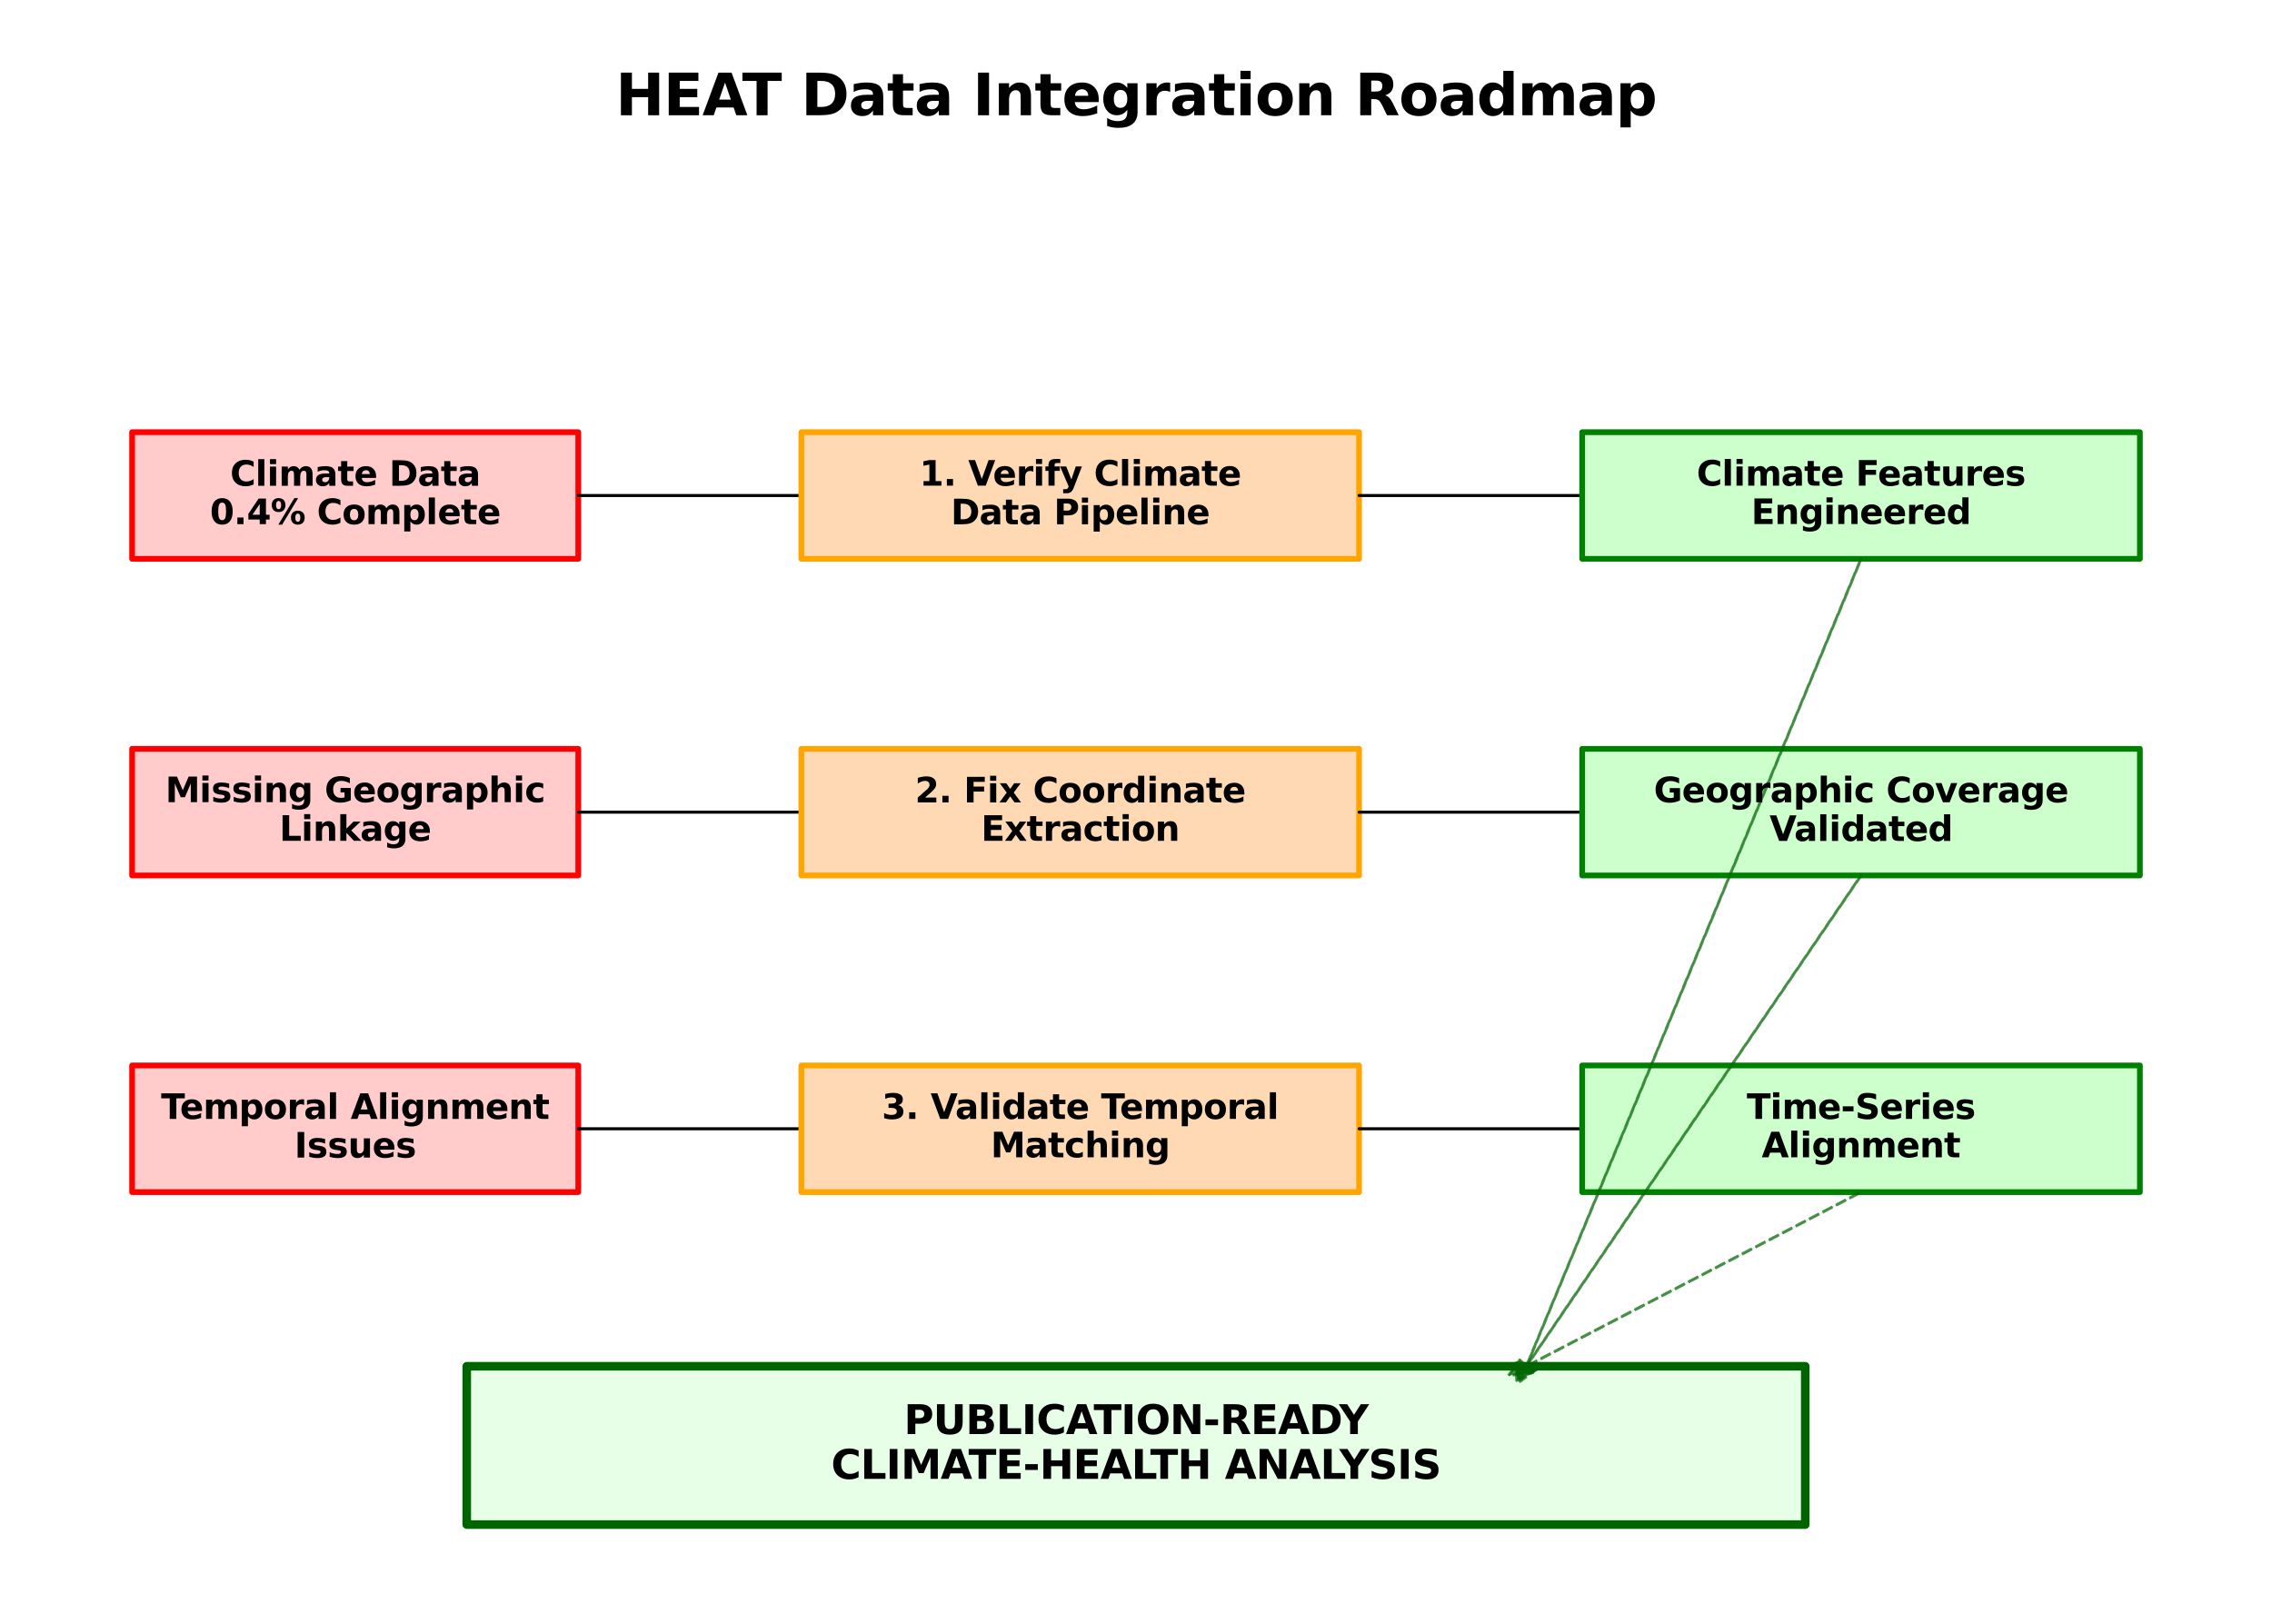 <?xml version="1.0" encoding="utf-8" standalone="no"?>
<!DOCTYPE svg PUBLIC "-//W3C//DTD SVG 1.1//EN"
  "http://www.w3.org/Graphics/SVG/1.1/DTD/svg11.dtd">
<svg xmlns:xlink="http://www.w3.org/1999/xlink" width="795.6pt" height="568.8pt" viewBox="0 0 795.6 568.8" xmlns="http://www.w3.org/2000/svg" version="1.1">
 <defs>
  <style type="text/css">*{stroke-linejoin: round; stroke-linecap: butt}</style>
 </defs>
 <g id="figure_1">
  <g id="patch_1">
   <path d="M 0 568.8 
L 795.6 568.8 
L 795.6 0 
L 0 0 
z
" style="fill: #ffffff"/>
  </g>
  <g id="axes_1">
   <g id="patch_2">
    <path d="M 46.26 195.696 
L 202.5 195.696 
L 202.5 151.344 
L 46.26 151.344 
z
" clip-path="url(#p8dc8a8e70c)" style="fill: #ffcccb; stroke: #ff0000; stroke-width: 2; stroke-linejoin: miter"/>
   </g>
   <g id="patch_3">
    <path d="M 288.432 173.52 
L 280.62 176.292 
L 280.62 173.548 
L 202.5 173.548 
L 202.5 173.492 
L 280.62 173.492 
L 280.62 170.748 
z
" clip-path="url(#p8dc8a8e70c)" style="stroke: #000000; stroke-linejoin: miter"/>
   </g>
   <g id="patch_4">
    <path d="M 280.62 195.696 
L 475.92 195.696 
L 475.92 151.344 
L 280.62 151.344 
z
" clip-path="url(#p8dc8a8e70c)" style="fill: #ffd9b3; stroke: #ffa500; stroke-width: 2; stroke-linejoin: miter"/>
   </g>
   <g id="patch_5">
    <path d="M 561.852 173.52 
L 554.04 176.292 
L 554.04 173.548 
L 475.92 173.548 
L 475.92 173.492 
L 554.04 173.492 
L 554.04 170.748 
z
" clip-path="url(#p8dc8a8e70c)" style="stroke: #000000; stroke-linejoin: miter"/>
   </g>
   <g id="patch_6">
    <path d="M 554.04 195.696 
L 749.34 195.696 
L 749.34 151.344 
L 554.04 151.344 
z
" clip-path="url(#p8dc8a8e70c)" style="fill: #ccffcc; stroke: #008000; stroke-width: 2; stroke-linejoin: miter"/>
   </g>
   <g id="patch_7">
    <path d="M 46.26 306.576 
L 202.5 306.576 
L 202.5 262.224 
L 46.26 262.224 
z
" clip-path="url(#p8dc8a8e70c)" style="fill: #ffcccb; stroke: #ff0000; stroke-width: 2; stroke-linejoin: miter"/>
   </g>
   <g id="patch_8">
    <path d="M 288.432 284.4 
L 280.62 287.172 
L 280.62 284.428 
L 202.5 284.428 
L 202.5 284.372 
L 280.62 284.372 
L 280.62 281.628 
z
" clip-path="url(#p8dc8a8e70c)" style="stroke: #000000; stroke-linejoin: miter"/>
   </g>
   <g id="patch_9">
    <path d="M 280.62 306.576 
L 475.92 306.576 
L 475.92 262.224 
L 280.62 262.224 
z
" clip-path="url(#p8dc8a8e70c)" style="fill: #ffd9b3; stroke: #ffa500; stroke-width: 2; stroke-linejoin: miter"/>
   </g>
   <g id="patch_10">
    <path d="M 561.852 284.4 
L 554.04 287.172 
L 554.04 284.428 
L 475.92 284.428 
L 475.92 284.372 
L 554.04 284.372 
L 554.04 281.628 
z
" clip-path="url(#p8dc8a8e70c)" style="stroke: #000000; stroke-linejoin: miter"/>
   </g>
   <g id="patch_11">
    <path d="M 554.04 306.576 
L 749.34 306.576 
L 749.34 262.224 
L 554.04 262.224 
z
" clip-path="url(#p8dc8a8e70c)" style="fill: #ccffcc; stroke: #008000; stroke-width: 2; stroke-linejoin: miter"/>
   </g>
   <g id="patch_12">
    <path d="M 46.26 417.456 
L 202.5 417.456 
L 202.5 373.104 
L 46.26 373.104 
z
" clip-path="url(#p8dc8a8e70c)" style="fill: #ffcccb; stroke: #ff0000; stroke-width: 2; stroke-linejoin: miter"/>
   </g>
   <g id="patch_13">
    <path d="M 288.432 395.28 
L 280.62 398.052 
L 280.62 395.308 
L 202.5 395.308 
L 202.5 395.252 
L 280.62 395.252 
L 280.62 392.508 
z
" clip-path="url(#p8dc8a8e70c)" style="stroke: #000000; stroke-linejoin: miter"/>
   </g>
   <g id="patch_14">
    <path d="M 280.62 417.456 
L 475.92 417.456 
L 475.92 373.104 
L 280.62 373.104 
z
" clip-path="url(#p8dc8a8e70c)" style="fill: #ffd9b3; stroke: #ffa500; stroke-width: 2; stroke-linejoin: miter"/>
   </g>
   <g id="patch_15">
    <path d="M 561.852 395.28 
L 554.04 398.052 
L 554.04 395.308 
L 475.92 395.308 
L 475.92 395.252 
L 554.04 395.252 
L 554.04 392.508 
z
" clip-path="url(#p8dc8a8e70c)" style="stroke: #000000; stroke-linejoin: miter"/>
   </g>
   <g id="patch_16">
    <path d="M 554.04 417.456 
L 749.34 417.456 
L 749.34 373.104 
L 554.04 373.104 
z
" clip-path="url(#p8dc8a8e70c)" style="fill: #ccffcc; stroke: #008000; stroke-width: 2; stroke-linejoin: miter"/>
   </g>
   <g id="patch_17">
    <path d="M 163.44 533.88 
L 632.16 533.88 
L 632.16 478.44 
L 163.44 478.44 
z
" clip-path="url(#p8dc8a8e70c)" style="fill: #e6ffe6; stroke: #006400; stroke-width: 3; stroke-linejoin: miter"/>
   </g>
   <g id="patch_18">
    <path d="M 532.306 483.759 
L 530.763 477.658 
L 534.473 478.432 
L 651.653 195.688 
L 651.727 195.704 
L 534.547 478.448 
L 538.257 479.222 
z
" clip-path="url(#p8dc8a8e70c)" style="fill: #006400; opacity: 0.7; stroke-dasharray: 3.7,1.6; stroke-dashoffset: 0; stroke: #006400; stroke-linejoin: miter"/>
   </g>
   <g id="patch_19">
    <path d="M 531.107 483.43 
L 530.994 477.233 
L 534.475 478.428 
L 651.655 306.564 
L 651.725 306.588 
L 534.545 478.452 
L 538.026 479.647 
z
" clip-path="url(#p8dc8a8e70c)" style="fill: #006400; opacity: 0.7; stroke-dasharray: 3.7,1.6; stroke-dashoffset: 0; stroke: #006400; stroke-linejoin: miter"/>
   </g>
   <g id="patch_20">
    <path d="M 528.21 481.719 
L 532.2 476.205 
L 534.487 478.418 
L 651.667 417.434 
L 651.713 417.478 
L 534.533 478.462 
L 536.82 480.675 
z
" clip-path="url(#p8dc8a8e70c)" style="fill: #006400; opacity: 0.7; stroke-dasharray: 3.7,1.6; stroke-dashoffset: 0; stroke: #006400; stroke-linejoin: miter"/>
   </g>
   <g id="text_1">
    <!-- HEAT Data Integration Roadmap -->
    <g transform="translate(215.553 40.361) scale(0.2 -0.2)">
     <defs>
      <path id="DejaVuSans-Bold-48" d="M 588 4666 
L 1791 4666 
L 1791 2888 
L 3566 2888 
L 3566 4666 
L 4769 4666 
L 4769 0 
L 3566 0 
L 3566 1978 
L 1791 1978 
L 1791 0 
L 588 0 
L 588 4666 
z
" transform="scale(0.016)"/>
      <path id="DejaVuSans-Bold-45" d="M 588 4666 
L 3834 4666 
L 3834 3756 
L 1791 3756 
L 1791 2888 
L 3713 2888 
L 3713 1978 
L 1791 1978 
L 1791 909 
L 3903 909 
L 3903 0 
L 588 0 
L 588 4666 
z
" transform="scale(0.016)"/>
      <path id="DejaVuSans-Bold-41" d="M 3419 850 
L 1538 850 
L 1241 0 
L 31 0 
L 1759 4666 
L 3194 4666 
L 4922 0 
L 3713 0 
L 3419 850 
z
M 1838 1716 
L 3116 1716 
L 2478 3572 
L 1838 1716 
z
" transform="scale(0.016)"/>
      <path id="DejaVuSans-Bold-54" d="M 31 4666 
L 4331 4666 
L 4331 3756 
L 2784 3756 
L 2784 0 
L 1581 0 
L 1581 3756 
L 31 3756 
L 31 4666 
z
" transform="scale(0.016)"/>
      <path id="DejaVuSans-Bold-20" transform="scale(0.016)"/>
      <path id="DejaVuSans-Bold-44" d="M 1791 3756 
L 1791 909 
L 2222 909 
Q 2959 909 3348 1275 
Q 3738 1641 3738 2338 
Q 3738 3031 3350 3393 
Q 2963 3756 2222 3756 
L 1791 3756 
z
M 588 4666 
L 1856 4666 
Q 2919 4666 3439 4514 
Q 3959 4363 4331 4000 
Q 4659 3684 4818 3271 
Q 4978 2859 4978 2338 
Q 4978 1809 4818 1395 
Q 4659 981 4331 666 
Q 3956 303 3431 151 
Q 2906 0 1856 0 
L 588 0 
L 588 4666 
z
" transform="scale(0.016)"/>
      <path id="DejaVuSans-Bold-61" d="M 2106 1575 
Q 1756 1575 1579 1456 
Q 1403 1338 1403 1106 
Q 1403 894 1545 773 
Q 1688 653 1941 653 
Q 2256 653 2472 879 
Q 2688 1106 2688 1447 
L 2688 1575 
L 2106 1575 
z
M 3816 1997 
L 3816 0 
L 2688 0 
L 2688 519 
Q 2463 200 2181 54 
Q 1900 -91 1497 -91 
Q 953 -91 614 226 
Q 275 544 275 1050 
Q 275 1666 698 1953 
Q 1122 2241 2028 2241 
L 2688 2241 
L 2688 2328 
Q 2688 2594 2478 2717 
Q 2269 2841 1825 2841 
Q 1466 2841 1156 2769 
Q 847 2697 581 2553 
L 581 3406 
Q 941 3494 1303 3539 
Q 1666 3584 2028 3584 
Q 2975 3584 3395 3211 
Q 3816 2838 3816 1997 
z
" transform="scale(0.016)"/>
      <path id="DejaVuSans-Bold-74" d="M 1759 4494 
L 1759 3500 
L 2913 3500 
L 2913 2700 
L 1759 2700 
L 1759 1216 
Q 1759 972 1856 886 
Q 1953 800 2241 800 
L 2816 800 
L 2816 0 
L 1856 0 
Q 1194 0 917 276 
Q 641 553 641 1216 
L 641 2700 
L 84 2700 
L 84 3500 
L 641 3500 
L 641 4494 
L 1759 4494 
z
" transform="scale(0.016)"/>
      <path id="DejaVuSans-Bold-49" d="M 588 4666 
L 1791 4666 
L 1791 0 
L 588 0 
L 588 4666 
z
" transform="scale(0.016)"/>
      <path id="DejaVuSans-Bold-6e" d="M 4056 2131 
L 4056 0 
L 2931 0 
L 2931 347 
L 2931 1631 
Q 2931 2084 2911 2256 
Q 2891 2428 2841 2509 
Q 2775 2619 2662 2680 
Q 2550 2741 2406 2741 
Q 2056 2741 1856 2470 
Q 1656 2200 1656 1722 
L 1656 0 
L 538 0 
L 538 3500 
L 1656 3500 
L 1656 2988 
Q 1909 3294 2193 3439 
Q 2478 3584 2822 3584 
Q 3428 3584 3742 3212 
Q 4056 2841 4056 2131 
z
" transform="scale(0.016)"/>
      <path id="DejaVuSans-Bold-65" d="M 4031 1759 
L 4031 1441 
L 1416 1441 
Q 1456 1047 1700 850 
Q 1944 653 2381 653 
Q 2734 653 3104 758 
Q 3475 863 3866 1075 
L 3866 213 
Q 3469 63 3072 -14 
Q 2675 -91 2278 -91 
Q 1328 -91 801 392 
Q 275 875 275 1747 
Q 275 2603 792 3093 
Q 1309 3584 2216 3584 
Q 3041 3584 3536 3087 
Q 4031 2591 4031 1759 
z
M 2881 2131 
Q 2881 2450 2695 2645 
Q 2509 2841 2209 2841 
Q 1884 2841 1681 2658 
Q 1478 2475 1428 2131 
L 2881 2131 
z
" transform="scale(0.016)"/>
      <path id="DejaVuSans-Bold-67" d="M 2919 594 
Q 2688 288 2409 144 
Q 2131 0 1766 0 
Q 1125 0 706 504 
Q 288 1009 288 1791 
Q 288 2575 706 3076 
Q 1125 3578 1766 3578 
Q 2131 3578 2409 3434 
Q 2688 3291 2919 2981 
L 2919 3500 
L 4044 3500 
L 4044 353 
Q 4044 -491 3511 -936 
Q 2978 -1381 1966 -1381 
Q 1638 -1381 1331 -1331 
Q 1025 -1281 716 -1178 
L 716 -306 
Q 1009 -475 1290 -558 
Q 1572 -641 1856 -641 
Q 2406 -641 2662 -400 
Q 2919 -159 2919 353 
L 2919 594 
z
M 2181 2772 
Q 1834 2772 1640 2515 
Q 1447 2259 1447 1791 
Q 1447 1309 1634 1061 
Q 1822 813 2181 813 
Q 2531 813 2725 1069 
Q 2919 1325 2919 1791 
Q 2919 2259 2725 2515 
Q 2531 2772 2181 2772 
z
" transform="scale(0.016)"/>
      <path id="DejaVuSans-Bold-72" d="M 3138 2547 
Q 2991 2616 2845 2648 
Q 2700 2681 2553 2681 
Q 2122 2681 1889 2404 
Q 1656 2128 1656 1613 
L 1656 0 
L 538 0 
L 538 3500 
L 1656 3500 
L 1656 2925 
Q 1872 3269 2151 3426 
Q 2431 3584 2822 3584 
Q 2878 3584 2943 3579 
Q 3009 3575 3134 3559 
L 3138 2547 
z
" transform="scale(0.016)"/>
      <path id="DejaVuSans-Bold-69" d="M 538 3500 
L 1656 3500 
L 1656 0 
L 538 0 
L 538 3500 
z
M 538 4863 
L 1656 4863 
L 1656 3950 
L 538 3950 
L 538 4863 
z
" transform="scale(0.016)"/>
      <path id="DejaVuSans-Bold-6f" d="M 2203 2784 
Q 1831 2784 1636 2517 
Q 1441 2250 1441 1747 
Q 1441 1244 1636 976 
Q 1831 709 2203 709 
Q 2569 709 2762 976 
Q 2956 1244 2956 1747 
Q 2956 2250 2762 2517 
Q 2569 2784 2203 2784 
z
M 2203 3584 
Q 3106 3584 3614 3096 
Q 4122 2609 4122 1747 
Q 4122 884 3614 396 
Q 3106 -91 2203 -91 
Q 1297 -91 786 396 
Q 275 884 275 1747 
Q 275 2609 786 3096 
Q 1297 3584 2203 3584 
z
" transform="scale(0.016)"/>
      <path id="DejaVuSans-Bold-52" d="M 2297 2597 
Q 2675 2597 2839 2737 
Q 3003 2878 3003 3200 
Q 3003 3519 2839 3656 
Q 2675 3794 2297 3794 
L 1791 3794 
L 1791 2597 
L 2297 2597 
z
M 1791 1766 
L 1791 0 
L 588 0 
L 588 4666 
L 2425 4666 
Q 3347 4666 3776 4356 
Q 4206 4047 4206 3378 
Q 4206 2916 3982 2619 
Q 3759 2322 3309 2181 
Q 3556 2125 3751 1926 
Q 3947 1728 4147 1325 
L 4800 0 
L 3519 0 
L 2950 1159 
Q 2778 1509 2601 1637 
Q 2425 1766 2131 1766 
L 1791 1766 
z
" transform="scale(0.016)"/>
      <path id="DejaVuSans-Bold-64" d="M 2919 2988 
L 2919 4863 
L 4044 4863 
L 4044 0 
L 2919 0 
L 2919 506 
Q 2688 197 2409 53 
Q 2131 -91 1766 -91 
Q 1119 -91 703 423 
Q 288 938 288 1747 
Q 288 2556 703 3070 
Q 1119 3584 1766 3584 
Q 2128 3584 2408 3439 
Q 2688 3294 2919 2988 
z
M 2181 722 
Q 2541 722 2730 984 
Q 2919 1247 2919 1747 
Q 2919 2247 2730 2509 
Q 2541 2772 2181 2772 
Q 1825 2772 1636 2509 
Q 1447 2247 1447 1747 
Q 1447 1247 1636 984 
Q 1825 722 2181 722 
z
" transform="scale(0.016)"/>
      <path id="DejaVuSans-Bold-6d" d="M 3781 2919 
Q 3994 3244 4286 3414 
Q 4578 3584 4928 3584 
Q 5531 3584 5847 3212 
Q 6163 2841 6163 2131 
L 6163 0 
L 5038 0 
L 5038 1825 
Q 5041 1866 5042 1909 
Q 5044 1953 5044 2034 
Q 5044 2406 4934 2573 
Q 4825 2741 4581 2741 
Q 4263 2741 4089 2478 
Q 3916 2216 3909 1719 
L 3909 0 
L 2784 0 
L 2784 1825 
Q 2784 2406 2684 2573 
Q 2584 2741 2328 2741 
Q 2006 2741 1831 2477 
Q 1656 2213 1656 1722 
L 1656 0 
L 531 0 
L 531 3500 
L 1656 3500 
L 1656 2988 
Q 1863 3284 2130 3434 
Q 2397 3584 2719 3584 
Q 3081 3584 3359 3409 
Q 3638 3234 3781 2919 
z
" transform="scale(0.016)"/>
      <path id="DejaVuSans-Bold-70" d="M 1656 506 
L 1656 -1331 
L 538 -1331 
L 538 3500 
L 1656 3500 
L 1656 2988 
Q 1888 3294 2169 3439 
Q 2450 3584 2816 3584 
Q 3463 3584 3878 3070 
Q 4294 2556 4294 1747 
Q 4294 938 3878 423 
Q 3463 -91 2816 -91 
Q 2450 -91 2169 54 
Q 1888 200 1656 506 
z
M 2400 2772 
Q 2041 2772 1848 2508 
Q 1656 2244 1656 1747 
Q 1656 1250 1848 986 
Q 2041 722 2400 722 
Q 2759 722 2948 984 
Q 3138 1247 3138 1747 
Q 3138 2247 2948 2509 
Q 2759 2772 2400 2772 
z
" transform="scale(0.016)"/>
     </defs>
     <use xlink:href="#DejaVuSans-Bold-48"/>
     <use xlink:href="#DejaVuSans-Bold-45" transform="translate(83.691 0)"/>
     <use xlink:href="#DejaVuSans-Bold-41" transform="translate(152.002 0)"/>
     <use xlink:href="#DejaVuSans-Bold-54" transform="translate(221.645 0)"/>
     <use xlink:href="#DejaVuSans-Bold-20" transform="translate(289.857 0)"/>
     <use xlink:href="#DejaVuSans-Bold-44" transform="translate(324.672 0)"/>
     <use xlink:href="#DejaVuSans-Bold-61" transform="translate(407.68 0)"/>
     <use xlink:href="#DejaVuSans-Bold-74" transform="translate(475.16 0)"/>
     <use xlink:href="#DejaVuSans-Bold-61" transform="translate(522.963 0)"/>
     <use xlink:href="#DejaVuSans-Bold-20" transform="translate(590.443 0)"/>
     <use xlink:href="#DejaVuSans-Bold-49" transform="translate(625.258 0)"/>
     <use xlink:href="#DejaVuSans-Bold-6e" transform="translate(662.465 0)"/>
     <use xlink:href="#DejaVuSans-Bold-74" transform="translate(733.656 0)"/>
     <use xlink:href="#DejaVuSans-Bold-65" transform="translate(781.459 0)"/>
     <use xlink:href="#DejaVuSans-Bold-67" transform="translate(849.281 0)"/>
     <use xlink:href="#DejaVuSans-Bold-72" transform="translate(920.863 0)"/>
     <use xlink:href="#DejaVuSans-Bold-61" transform="translate(970.18 0)"/>
     <use xlink:href="#DejaVuSans-Bold-74" transform="translate(1037.66 0)"/>
     <use xlink:href="#DejaVuSans-Bold-69" transform="translate(1085.463 0)"/>
     <use xlink:href="#DejaVuSans-Bold-6f" transform="translate(1119.74 0)"/>
     <use xlink:href="#DejaVuSans-Bold-6e" transform="translate(1188.441 0)"/>
     <use xlink:href="#DejaVuSans-Bold-20" transform="translate(1259.633 0)"/>
     <use xlink:href="#DejaVuSans-Bold-52" transform="translate(1294.447 0)"/>
     <use xlink:href="#DejaVuSans-Bold-6f" transform="translate(1371.449 0)"/>
     <use xlink:href="#DejaVuSans-Bold-61" transform="translate(1440.15 0)"/>
     <use xlink:href="#DejaVuSans-Bold-64" transform="translate(1507.631 0)"/>
     <use xlink:href="#DejaVuSans-Bold-6d" transform="translate(1579.213 0)"/>
     <use xlink:href="#DejaVuSans-Bold-61" transform="translate(1683.412 0)"/>
     <use xlink:href="#DejaVuSans-Bold-70" transform="translate(1750.893 0)"/>
    </g>
   </g>
   <g id="text_2">
    <!-- Climate Data -->
    <g transform="translate(80.588 170.113) scale(0.12 -0.12)">
     <defs>
      <path id="DejaVuSans-Bold-43" d="M 4288 256 
Q 3956 84 3597 -3 
Q 3238 -91 2847 -91 
Q 1681 -91 1000 561 
Q 319 1213 319 2328 
Q 319 3447 1000 4098 
Q 1681 4750 2847 4750 
Q 3238 4750 3597 4662 
Q 3956 4575 4288 4403 
L 4288 3438 
Q 3953 3666 3628 3772 
Q 3303 3878 2944 3878 
Q 2300 3878 1931 3465 
Q 1563 3053 1563 2328 
Q 1563 1606 1931 1193 
Q 2300 781 2944 781 
Q 3303 781 3628 887 
Q 3953 994 4288 1222 
L 4288 256 
z
" transform="scale(0.016)"/>
      <path id="DejaVuSans-Bold-6c" d="M 538 4863 
L 1656 4863 
L 1656 0 
L 538 0 
L 538 4863 
z
" transform="scale(0.016)"/>
     </defs>
     <use xlink:href="#DejaVuSans-Bold-43"/>
     <use xlink:href="#DejaVuSans-Bold-6c" transform="translate(73.389 0)"/>
     <use xlink:href="#DejaVuSans-Bold-69" transform="translate(107.666 0)"/>
     <use xlink:href="#DejaVuSans-Bold-6d" transform="translate(141.943 0)"/>
     <use xlink:href="#DejaVuSans-Bold-61" transform="translate(246.143 0)"/>
     <use xlink:href="#DejaVuSans-Bold-74" transform="translate(313.623 0)"/>
     <use xlink:href="#DejaVuSans-Bold-65" transform="translate(361.426 0)"/>
     <use xlink:href="#DejaVuSans-Bold-20" transform="translate(429.248 0)"/>
     <use xlink:href="#DejaVuSans-Bold-44" transform="translate(464.062 0)"/>
     <use xlink:href="#DejaVuSans-Bold-61" transform="translate(547.07 0)"/>
     <use xlink:href="#DejaVuSans-Bold-74" transform="translate(614.551 0)"/>
     <use xlink:href="#DejaVuSans-Bold-61" transform="translate(662.354 0)"/>
    </g>
    <!-- 0.4% Complete -->
    <g transform="translate(73.514 183.55) scale(0.12 -0.12)">
     <defs>
      <path id="DejaVuSans-Bold-30" d="M 2944 2338 
Q 2944 3213 2780 3570 
Q 2616 3928 2228 3928 
Q 1841 3928 1675 3570 
Q 1509 3213 1509 2338 
Q 1509 1453 1675 1090 
Q 1841 728 2228 728 
Q 2613 728 2778 1090 
Q 2944 1453 2944 2338 
z
M 4147 2328 
Q 4147 1169 3647 539 
Q 3147 -91 2228 -91 
Q 1306 -91 806 539 
Q 306 1169 306 2328 
Q 306 3491 806 4120 
Q 1306 4750 2228 4750 
Q 3147 4750 3647 4120 
Q 4147 3491 4147 2328 
z
" transform="scale(0.016)"/>
      <path id="DejaVuSans-Bold-2e" d="M 653 1209 
L 1778 1209 
L 1778 0 
L 653 0 
L 653 1209 
z
" transform="scale(0.016)"/>
      <path id="DejaVuSans-Bold-34" d="M 2356 3675 
L 1038 1722 
L 2356 1722 
L 2356 3675 
z
M 2156 4666 
L 3494 4666 
L 3494 1722 
L 4159 1722 
L 4159 850 
L 3494 850 
L 3494 0 
L 2356 0 
L 2356 850 
L 288 850 
L 288 1881 
L 2156 4666 
z
" transform="scale(0.016)"/>
      <path id="DejaVuSans-Bold-25" d="M 4959 1925 
Q 4738 1925 4616 1733 
Q 4494 1541 4494 1184 
Q 4494 825 4614 633 
Q 4734 441 4959 441 
Q 5184 441 5303 633 
Q 5422 825 5422 1184 
Q 5422 1541 5301 1733 
Q 5181 1925 4959 1925 
z
M 4959 2450 
Q 5541 2450 5875 2112 
Q 6209 1775 6209 1184 
Q 6209 594 5875 251 
Q 5541 -91 4959 -91 
Q 4378 -91 4042 251 
Q 3706 594 3706 1184 
Q 3706 1772 4042 2111 
Q 4378 2450 4959 2450 
z
M 2094 -91 
L 1403 -91 
L 4319 4750 
L 5013 4750 
L 2094 -91 
z
M 1453 4750 
Q 2034 4750 2367 4411 
Q 2700 4072 2700 3481 
Q 2700 2891 2367 2550 
Q 2034 2209 1453 2209 
Q 872 2209 539 2550 
Q 206 2891 206 3481 
Q 206 4072 539 4411 
Q 872 4750 1453 4750 
z
M 1453 4225 
Q 1228 4225 1106 4031 
Q 984 3838 984 3481 
Q 984 3122 1106 2926 
Q 1228 2731 1453 2731 
Q 1678 2731 1798 2926 
Q 1919 3122 1919 3481 
Q 1919 3838 1797 4031 
Q 1675 4225 1453 4225 
z
" transform="scale(0.016)"/>
     </defs>
     <use xlink:href="#DejaVuSans-Bold-30"/>
     <use xlink:href="#DejaVuSans-Bold-2e" transform="translate(69.58 0)"/>
     <use xlink:href="#DejaVuSans-Bold-34" transform="translate(107.568 0)"/>
     <use xlink:href="#DejaVuSans-Bold-25" transform="translate(177.148 0)"/>
     <use xlink:href="#DejaVuSans-Bold-20" transform="translate(277.344 0)"/>
     <use xlink:href="#DejaVuSans-Bold-43" transform="translate(312.158 0)"/>
     <use xlink:href="#DejaVuSans-Bold-6f" transform="translate(385.547 0)"/>
     <use xlink:href="#DejaVuSans-Bold-6d" transform="translate(454.248 0)"/>
     <use xlink:href="#DejaVuSans-Bold-70" transform="translate(558.447 0)"/>
     <use xlink:href="#DejaVuSans-Bold-6c" transform="translate(630.029 0)"/>
     <use xlink:href="#DejaVuSans-Bold-65" transform="translate(664.307 0)"/>
     <use xlink:href="#DejaVuSans-Bold-74" transform="translate(732.129 0)"/>
     <use xlink:href="#DejaVuSans-Bold-65" transform="translate(779.932 0)"/>
    </g>
   </g>
   <g id="text_3">
    <!-- 1. Verify Climate -->
    <g transform="translate(321.963 170.066) scale(0.12 -0.12)">
     <defs>
      <path id="DejaVuSans-Bold-31" d="M 750 831 
L 1813 831 
L 1813 3847 
L 722 3622 
L 722 4441 
L 1806 4666 
L 2950 4666 
L 2950 831 
L 4013 831 
L 4013 0 
L 750 0 
L 750 831 
z
" transform="scale(0.016)"/>
      <path id="DejaVuSans-Bold-56" d="M 31 4666 
L 1241 4666 
L 2478 1222 
L 3713 4666 
L 4922 4666 
L 3194 0 
L 1759 0 
L 31 4666 
z
" transform="scale(0.016)"/>
      <path id="DejaVuSans-Bold-66" d="M 2841 4863 
L 2841 4128 
L 2222 4128 
Q 1984 4128 1890 4042 
Q 1797 3956 1797 3744 
L 1797 3500 
L 2753 3500 
L 2753 2700 
L 1797 2700 
L 1797 0 
L 678 0 
L 678 2700 
L 122 2700 
L 122 3500 
L 678 3500 
L 678 3744 
Q 678 4316 997 4589 
Q 1316 4863 1984 4863 
L 2841 4863 
z
" transform="scale(0.016)"/>
      <path id="DejaVuSans-Bold-79" d="M 78 3500 
L 1197 3500 
L 2138 1125 
L 2938 3500 
L 4056 3500 
L 2584 -331 
Q 2363 -916 2067 -1148 
Q 1772 -1381 1288 -1381 
L 641 -1381 
L 641 -647 
L 991 -647 
Q 1275 -647 1404 -556 
Q 1534 -466 1606 -231 
L 1638 -134 
L 78 3500 
z
" transform="scale(0.016)"/>
     </defs>
     <use xlink:href="#DejaVuSans-Bold-31"/>
     <use xlink:href="#DejaVuSans-Bold-2e" transform="translate(69.58 0)"/>
     <use xlink:href="#DejaVuSans-Bold-20" transform="translate(107.568 0)"/>
     <use xlink:href="#DejaVuSans-Bold-56" transform="translate(142.383 0)"/>
     <use xlink:href="#DejaVuSans-Bold-65" transform="translate(214.275 0)"/>
     <use xlink:href="#DejaVuSans-Bold-72" transform="translate(282.098 0)"/>
     <use xlink:href="#DejaVuSans-Bold-69" transform="translate(331.414 0)"/>
     <use xlink:href="#DejaVuSans-Bold-66" transform="translate(365.691 0)"/>
     <use xlink:href="#DejaVuSans-Bold-79" transform="translate(409.197 0)"/>
     <use xlink:href="#DejaVuSans-Bold-20" transform="translate(474.383 0)"/>
     <use xlink:href="#DejaVuSans-Bold-43" transform="translate(509.197 0)"/>
     <use xlink:href="#DejaVuSans-Bold-6c" transform="translate(582.586 0)"/>
     <use xlink:href="#DejaVuSans-Bold-69" transform="translate(616.863 0)"/>
     <use xlink:href="#DejaVuSans-Bold-6d" transform="translate(651.141 0)"/>
     <use xlink:href="#DejaVuSans-Bold-61" transform="translate(755.34 0)"/>
     <use xlink:href="#DejaVuSans-Bold-74" transform="translate(822.82 0)"/>
     <use xlink:href="#DejaVuSans-Bold-65" transform="translate(870.623 0)"/>
    </g>
    <!-- Data Pipeline -->
    <g transform="translate(332.961 183.597) scale(0.12 -0.12)">
     <defs>
      <path id="DejaVuSans-Bold-50" d="M 588 4666 
L 2584 4666 
Q 3475 4666 3951 4270 
Q 4428 3875 4428 3144 
Q 4428 2409 3951 2014 
Q 3475 1619 2584 1619 
L 1791 1619 
L 1791 0 
L 588 0 
L 588 4666 
z
M 1791 3794 
L 1791 2491 
L 2456 2491 
Q 2806 2491 2997 2661 
Q 3188 2831 3188 3144 
Q 3188 3456 2997 3625 
Q 2806 3794 2456 3794 
L 1791 3794 
z
" transform="scale(0.016)"/>
     </defs>
     <use xlink:href="#DejaVuSans-Bold-44"/>
     <use xlink:href="#DejaVuSans-Bold-61" transform="translate(83.008 0)"/>
     <use xlink:href="#DejaVuSans-Bold-74" transform="translate(150.488 0)"/>
     <use xlink:href="#DejaVuSans-Bold-61" transform="translate(198.291 0)"/>
     <use xlink:href="#DejaVuSans-Bold-20" transform="translate(265.771 0)"/>
     <use xlink:href="#DejaVuSans-Bold-50" transform="translate(300.586 0)"/>
     <use xlink:href="#DejaVuSans-Bold-69" transform="translate(373.877 0)"/>
     <use xlink:href="#DejaVuSans-Bold-70" transform="translate(408.154 0)"/>
     <use xlink:href="#DejaVuSans-Bold-65" transform="translate(479.736 0)"/>
     <use xlink:href="#DejaVuSans-Bold-6c" transform="translate(547.559 0)"/>
     <use xlink:href="#DejaVuSans-Bold-69" transform="translate(581.836 0)"/>
     <use xlink:href="#DejaVuSans-Bold-6e" transform="translate(616.113 0)"/>
     <use xlink:href="#DejaVuSans-Bold-65" transform="translate(687.305 0)"/>
    </g>
   </g>
   <g id="text_4">
    <!-- Climate Features -->
    <g transform="translate(594.129 170.066) scale(0.12 -0.12)">
     <defs>
      <path id="DejaVuSans-Bold-46" d="M 588 4666 
L 3834 4666 
L 3834 3756 
L 1791 3756 
L 1791 2888 
L 3713 2888 
L 3713 1978 
L 1791 1978 
L 1791 0 
L 588 0 
L 588 4666 
z
" transform="scale(0.016)"/>
      <path id="DejaVuSans-Bold-75" d="M 500 1363 
L 500 3500 
L 1625 3500 
L 1625 3150 
Q 1625 2866 1622 2436 
Q 1619 2006 1619 1863 
Q 1619 1441 1641 1255 
Q 1663 1069 1716 984 
Q 1784 875 1895 815 
Q 2006 756 2150 756 
Q 2500 756 2700 1025 
Q 2900 1294 2900 1772 
L 2900 3500 
L 4019 3500 
L 4019 0 
L 2900 0 
L 2900 506 
Q 2647 200 2364 54 
Q 2081 -91 1741 -91 
Q 1134 -91 817 281 
Q 500 653 500 1363 
z
" transform="scale(0.016)"/>
      <path id="DejaVuSans-Bold-73" d="M 3272 3391 
L 3272 2541 
Q 2913 2691 2578 2766 
Q 2244 2841 1947 2841 
Q 1628 2841 1473 2761 
Q 1319 2681 1319 2516 
Q 1319 2381 1436 2309 
Q 1553 2238 1856 2203 
L 2053 2175 
Q 2913 2066 3209 1816 
Q 3506 1566 3506 1031 
Q 3506 472 3093 190 
Q 2681 -91 1863 -91 
Q 1516 -91 1145 -36 
Q 775 19 384 128 
L 384 978 
Q 719 816 1070 734 
Q 1422 653 1784 653 
Q 2113 653 2278 743 
Q 2444 834 2444 1013 
Q 2444 1163 2330 1236 
Q 2216 1309 1875 1350 
L 1678 1375 
Q 931 1469 631 1722 
Q 331 1975 331 2491 
Q 331 3047 712 3315 
Q 1094 3584 1881 3584 
Q 2191 3584 2531 3537 
Q 2872 3491 3272 3391 
z
" transform="scale(0.016)"/>
     </defs>
     <use xlink:href="#DejaVuSans-Bold-43"/>
     <use xlink:href="#DejaVuSans-Bold-6c" transform="translate(73.389 0)"/>
     <use xlink:href="#DejaVuSans-Bold-69" transform="translate(107.666 0)"/>
     <use xlink:href="#DejaVuSans-Bold-6d" transform="translate(141.943 0)"/>
     <use xlink:href="#DejaVuSans-Bold-61" transform="translate(246.143 0)"/>
     <use xlink:href="#DejaVuSans-Bold-74" transform="translate(313.623 0)"/>
     <use xlink:href="#DejaVuSans-Bold-65" transform="translate(361.426 0)"/>
     <use xlink:href="#DejaVuSans-Bold-20" transform="translate(429.248 0)"/>
     <use xlink:href="#DejaVuSans-Bold-46" transform="translate(464.062 0)"/>
     <use xlink:href="#DejaVuSans-Bold-65" transform="translate(528.373 0)"/>
     <use xlink:href="#DejaVuSans-Bold-61" transform="translate(596.195 0)"/>
     <use xlink:href="#DejaVuSans-Bold-74" transform="translate(663.676 0)"/>
     <use xlink:href="#DejaVuSans-Bold-75" transform="translate(711.479 0)"/>
     <use xlink:href="#DejaVuSans-Bold-72" transform="translate(782.67 0)"/>
     <use xlink:href="#DejaVuSans-Bold-65" transform="translate(831.986 0)"/>
     <use xlink:href="#DejaVuSans-Bold-73" transform="translate(899.809 0)"/>
    </g>
    <!-- Engineered -->
    <g transform="translate(613.235 183.503) scale(0.12 -0.12)">
     <use xlink:href="#DejaVuSans-Bold-45"/>
     <use xlink:href="#DejaVuSans-Bold-6e" transform="translate(68.311 0)"/>
     <use xlink:href="#DejaVuSans-Bold-67" transform="translate(139.502 0)"/>
     <use xlink:href="#DejaVuSans-Bold-69" transform="translate(211.084 0)"/>
     <use xlink:href="#DejaVuSans-Bold-6e" transform="translate(245.361 0)"/>
     <use xlink:href="#DejaVuSans-Bold-65" transform="translate(316.553 0)"/>
     <use xlink:href="#DejaVuSans-Bold-65" transform="translate(384.375 0)"/>
     <use xlink:href="#DejaVuSans-Bold-72" transform="translate(452.197 0)"/>
     <use xlink:href="#DejaVuSans-Bold-65" transform="translate(501.514 0)"/>
     <use xlink:href="#DejaVuSans-Bold-64" transform="translate(569.336 0)"/>
    </g>
   </g>
   <g id="text_5">
    <!-- Missing Geographic -->
    <g transform="translate(57.9 280.899) scale(0.12 -0.12)">
     <defs>
      <path id="DejaVuSans-Bold-4d" d="M 588 4666 
L 2119 4666 
L 3181 2169 
L 4250 4666 
L 5778 4666 
L 5778 0 
L 4641 0 
L 4641 3413 
L 3566 897 
L 2803 897 
L 1728 3413 
L 1728 0 
L 588 0 
L 588 4666 
z
" transform="scale(0.016)"/>
      <path id="DejaVuSans-Bold-47" d="M 4781 347 
Q 4331 128 3847 18 
Q 3363 -91 2847 -91 
Q 1681 -91 1000 561 
Q 319 1213 319 2328 
Q 319 3456 1012 4103 
Q 1706 4750 2913 4750 
Q 3378 4750 3804 4662 
Q 4231 4575 4609 4403 
L 4609 3438 
Q 4219 3659 3833 3768 
Q 3447 3878 3059 3878 
Q 2341 3878 1952 3476 
Q 1563 3075 1563 2328 
Q 1563 1588 1938 1184 
Q 2313 781 3003 781 
Q 3191 781 3352 804 
Q 3513 828 3641 878 
L 3641 1784 
L 2906 1784 
L 2906 2591 
L 4781 2591 
L 4781 347 
z
" transform="scale(0.016)"/>
      <path id="DejaVuSans-Bold-68" d="M 4056 2131 
L 4056 0 
L 2931 0 
L 2931 347 
L 2931 1625 
Q 2931 2084 2911 2256 
Q 2891 2428 2841 2509 
Q 2775 2619 2662 2680 
Q 2550 2741 2406 2741 
Q 2056 2741 1856 2470 
Q 1656 2200 1656 1722 
L 1656 0 
L 538 0 
L 538 4863 
L 1656 4863 
L 1656 2988 
Q 1909 3294 2193 3439 
Q 2478 3584 2822 3584 
Q 3428 3584 3742 3212 
Q 4056 2841 4056 2131 
z
" transform="scale(0.016)"/>
      <path id="DejaVuSans-Bold-63" d="M 3366 3391 
L 3366 2478 
Q 3138 2634 2908 2709 
Q 2678 2784 2431 2784 
Q 1963 2784 1702 2511 
Q 1441 2238 1441 1747 
Q 1441 1256 1702 982 
Q 1963 709 2431 709 
Q 2694 709 2930 787 
Q 3166 866 3366 1019 
L 3366 103 
Q 3103 6 2833 -42 
Q 2563 -91 2291 -91 
Q 1344 -91 809 395 
Q 275 881 275 1747 
Q 275 2613 809 3098 
Q 1344 3584 2291 3584 
Q 2566 3584 2833 3536 
Q 3100 3488 3366 3391 
z
" transform="scale(0.016)"/>
     </defs>
     <use xlink:href="#DejaVuSans-Bold-4d"/>
     <use xlink:href="#DejaVuSans-Bold-69" transform="translate(99.512 0)"/>
     <use xlink:href="#DejaVuSans-Bold-73" transform="translate(133.789 0)"/>
     <use xlink:href="#DejaVuSans-Bold-73" transform="translate(193.311 0)"/>
     <use xlink:href="#DejaVuSans-Bold-69" transform="translate(252.832 0)"/>
     <use xlink:href="#DejaVuSans-Bold-6e" transform="translate(287.109 0)"/>
     <use xlink:href="#DejaVuSans-Bold-67" transform="translate(358.301 0)"/>
     <use xlink:href="#DejaVuSans-Bold-20" transform="translate(429.883 0)"/>
     <use xlink:href="#DejaVuSans-Bold-47" transform="translate(464.697 0)"/>
     <use xlink:href="#DejaVuSans-Bold-65" transform="translate(546.777 0)"/>
     <use xlink:href="#DejaVuSans-Bold-6f" transform="translate(614.6 0)"/>
     <use xlink:href="#DejaVuSans-Bold-67" transform="translate(683.301 0)"/>
     <use xlink:href="#DejaVuSans-Bold-72" transform="translate(754.883 0)"/>
     <use xlink:href="#DejaVuSans-Bold-61" transform="translate(804.199 0)"/>
     <use xlink:href="#DejaVuSans-Bold-70" transform="translate(871.68 0)"/>
     <use xlink:href="#DejaVuSans-Bold-68" transform="translate(943.262 0)"/>
     <use xlink:href="#DejaVuSans-Bold-69" transform="translate(1014.453 0)"/>
     <use xlink:href="#DejaVuSans-Bold-63" transform="translate(1048.73 0)"/>
    </g>
    <!-- Linkage -->
    <g transform="translate(97.825 294.43) scale(0.12 -0.12)">
     <defs>
      <path id="DejaVuSans-Bold-4c" d="M 588 4666 
L 1791 4666 
L 1791 909 
L 3903 909 
L 3903 0 
L 588 0 
L 588 4666 
z
" transform="scale(0.016)"/>
      <path id="DejaVuSans-Bold-6b" d="M 538 4863 
L 1656 4863 
L 1656 2216 
L 2944 3500 
L 4244 3500 
L 2534 1894 
L 4378 0 
L 3022 0 
L 1656 1459 
L 1656 0 
L 538 0 
L 538 4863 
z
" transform="scale(0.016)"/>
     </defs>
     <use xlink:href="#DejaVuSans-Bold-4c"/>
     <use xlink:href="#DejaVuSans-Bold-69" transform="translate(63.721 0)"/>
     <use xlink:href="#DejaVuSans-Bold-6e" transform="translate(97.998 0)"/>
     <use xlink:href="#DejaVuSans-Bold-6b" transform="translate(169.189 0)"/>
     <use xlink:href="#DejaVuSans-Bold-61" transform="translate(235.693 0)"/>
     <use xlink:href="#DejaVuSans-Bold-67" transform="translate(303.174 0)"/>
     <use xlink:href="#DejaVuSans-Bold-65" transform="translate(374.756 0)"/>
    </g>
   </g>
   <g id="text_6">
    <!-- 2. Fix Coordinate -->
    <g transform="translate(320.397 280.993) scale(0.12 -0.12)">
     <defs>
      <path id="DejaVuSans-Bold-32" d="M 1844 884 
L 3897 884 
L 3897 0 
L 506 0 
L 506 884 
L 2209 2388 
Q 2438 2594 2547 2791 
Q 2656 2988 2656 3200 
Q 2656 3528 2436 3728 
Q 2216 3928 1850 3928 
Q 1569 3928 1234 3808 
Q 900 3688 519 3450 
L 519 4475 
Q 925 4609 1322 4679 
Q 1719 4750 2100 4750 
Q 2938 4750 3402 4381 
Q 3866 4013 3866 3353 
Q 3866 2972 3669 2642 
Q 3472 2313 2841 1759 
L 1844 884 
z
" transform="scale(0.016)"/>
      <path id="DejaVuSans-Bold-78" d="M 1422 1791 
L 159 3500 
L 1344 3500 
L 2059 2463 
L 2784 3500 
L 3969 3500 
L 2706 1797 
L 4031 0 
L 2847 0 
L 2059 1106 
L 1281 0 
L 97 0 
L 1422 1791 
z
" transform="scale(0.016)"/>
     </defs>
     <use xlink:href="#DejaVuSans-Bold-32"/>
     <use xlink:href="#DejaVuSans-Bold-2e" transform="translate(69.58 0)"/>
     <use xlink:href="#DejaVuSans-Bold-20" transform="translate(107.568 0)"/>
     <use xlink:href="#DejaVuSans-Bold-46" transform="translate(142.383 0)"/>
     <use xlink:href="#DejaVuSans-Bold-69" transform="translate(210.693 0)"/>
     <use xlink:href="#DejaVuSans-Bold-78" transform="translate(244.971 0)"/>
     <use xlink:href="#DejaVuSans-Bold-20" transform="translate(309.473 0)"/>
     <use xlink:href="#DejaVuSans-Bold-43" transform="translate(344.287 0)"/>
     <use xlink:href="#DejaVuSans-Bold-6f" transform="translate(417.676 0)"/>
     <use xlink:href="#DejaVuSans-Bold-6f" transform="translate(486.377 0)"/>
     <use xlink:href="#DejaVuSans-Bold-72" transform="translate(555.078 0)"/>
     <use xlink:href="#DejaVuSans-Bold-64" transform="translate(604.395 0)"/>
     <use xlink:href="#DejaVuSans-Bold-69" transform="translate(675.977 0)"/>
     <use xlink:href="#DejaVuSans-Bold-6e" transform="translate(710.254 0)"/>
     <use xlink:href="#DejaVuSans-Bold-61" transform="translate(781.445 0)"/>
     <use xlink:href="#DejaVuSans-Bold-74" transform="translate(848.926 0)"/>
     <use xlink:href="#DejaVuSans-Bold-65" transform="translate(896.729 0)"/>
    </g>
    <!-- Extraction -->
    <g transform="translate(343.551 294.43) scale(0.12 -0.12)">
     <use xlink:href="#DejaVuSans-Bold-45"/>
     <use xlink:href="#DejaVuSans-Bold-78" transform="translate(68.311 0)"/>
     <use xlink:href="#DejaVuSans-Bold-74" transform="translate(132.812 0)"/>
     <use xlink:href="#DejaVuSans-Bold-72" transform="translate(180.615 0)"/>
     <use xlink:href="#DejaVuSans-Bold-61" transform="translate(229.932 0)"/>
     <use xlink:href="#DejaVuSans-Bold-63" transform="translate(297.412 0)"/>
     <use xlink:href="#DejaVuSans-Bold-74" transform="translate(356.689 0)"/>
     <use xlink:href="#DejaVuSans-Bold-69" transform="translate(404.492 0)"/>
     <use xlink:href="#DejaVuSans-Bold-6f" transform="translate(438.77 0)"/>
     <use xlink:href="#DejaVuSans-Bold-6e" transform="translate(507.471 0)"/>
    </g>
   </g>
   <g id="text_7">
    <!-- Geographic Coverage -->
    <g transform="translate(579.124 280.946) scale(0.12 -0.12)">
     <defs>
      <path id="DejaVuSans-Bold-76" d="M 97 3500 
L 1216 3500 
L 2088 1081 
L 2956 3500 
L 4078 3500 
L 2700 0 
L 1472 0 
L 97 3500 
z
" transform="scale(0.016)"/>
     </defs>
     <use xlink:href="#DejaVuSans-Bold-47"/>
     <use xlink:href="#DejaVuSans-Bold-65" transform="translate(82.08 0)"/>
     <use xlink:href="#DejaVuSans-Bold-6f" transform="translate(149.902 0)"/>
     <use xlink:href="#DejaVuSans-Bold-67" transform="translate(218.604 0)"/>
     <use xlink:href="#DejaVuSans-Bold-72" transform="translate(290.186 0)"/>
     <use xlink:href="#DejaVuSans-Bold-61" transform="translate(339.502 0)"/>
     <use xlink:href="#DejaVuSans-Bold-70" transform="translate(406.982 0)"/>
     <use xlink:href="#DejaVuSans-Bold-68" transform="translate(478.564 0)"/>
     <use xlink:href="#DejaVuSans-Bold-69" transform="translate(549.756 0)"/>
     <use xlink:href="#DejaVuSans-Bold-63" transform="translate(584.033 0)"/>
     <use xlink:href="#DejaVuSans-Bold-20" transform="translate(643.311 0)"/>
     <use xlink:href="#DejaVuSans-Bold-43" transform="translate(678.125 0)"/>
     <use xlink:href="#DejaVuSans-Bold-6f" transform="translate(751.514 0)"/>
     <use xlink:href="#DejaVuSans-Bold-76" transform="translate(820.215 0)"/>
     <use xlink:href="#DejaVuSans-Bold-65" transform="translate(885.4 0)"/>
     <use xlink:href="#DejaVuSans-Bold-72" transform="translate(953.223 0)"/>
     <use xlink:href="#DejaVuSans-Bold-61" transform="translate(1002.539 0)"/>
     <use xlink:href="#DejaVuSans-Bold-67" transform="translate(1070.02 0)"/>
     <use xlink:href="#DejaVuSans-Bold-65" transform="translate(1141.602 0)"/>
    </g>
    <!-- Validated -->
    <g transform="translate(619.638 294.477) scale(0.12 -0.12)">
     <use xlink:href="#DejaVuSans-Bold-56"/>
     <use xlink:href="#DejaVuSans-Bold-61" transform="translate(71.893 0)"/>
     <use xlink:href="#DejaVuSans-Bold-6c" transform="translate(139.373 0)"/>
     <use xlink:href="#DejaVuSans-Bold-69" transform="translate(173.65 0)"/>
     <use xlink:href="#DejaVuSans-Bold-64" transform="translate(207.928 0)"/>
     <use xlink:href="#DejaVuSans-Bold-61" transform="translate(279.51 0)"/>
     <use xlink:href="#DejaVuSans-Bold-74" transform="translate(346.99 0)"/>
     <use xlink:href="#DejaVuSans-Bold-65" transform="translate(394.793 0)"/>
     <use xlink:href="#DejaVuSans-Bold-64" transform="translate(462.615 0)"/>
    </g>
   </g>
   <g id="text_8">
    <!-- Temporal Alignment -->
    <g transform="translate(56.406 391.826) scale(0.12 -0.12)">
     <use xlink:href="#DejaVuSans-Bold-54"/>
     <use xlink:href="#DejaVuSans-Bold-65" transform="translate(54.963 0)"/>
     <use xlink:href="#DejaVuSans-Bold-6d" transform="translate(122.785 0)"/>
     <use xlink:href="#DejaVuSans-Bold-70" transform="translate(226.984 0)"/>
     <use xlink:href="#DejaVuSans-Bold-6f" transform="translate(298.566 0)"/>
     <use xlink:href="#DejaVuSans-Bold-72" transform="translate(367.268 0)"/>
     <use xlink:href="#DejaVuSans-Bold-61" transform="translate(416.584 0)"/>
     <use xlink:href="#DejaVuSans-Bold-6c" transform="translate(484.064 0)"/>
     <use xlink:href="#DejaVuSans-Bold-20" transform="translate(518.342 0)"/>
     <use xlink:href="#DejaVuSans-Bold-41" transform="translate(553.156 0)"/>
     <use xlink:href="#DejaVuSans-Bold-6c" transform="translate(630.549 0)"/>
     <use xlink:href="#DejaVuSans-Bold-69" transform="translate(664.826 0)"/>
     <use xlink:href="#DejaVuSans-Bold-67" transform="translate(699.104 0)"/>
     <use xlink:href="#DejaVuSans-Bold-6e" transform="translate(770.686 0)"/>
     <use xlink:href="#DejaVuSans-Bold-6d" transform="translate(841.877 0)"/>
     <use xlink:href="#DejaVuSans-Bold-65" transform="translate(946.076 0)"/>
     <use xlink:href="#DejaVuSans-Bold-6e" transform="translate(1013.898 0)"/>
     <use xlink:href="#DejaVuSans-Bold-74" transform="translate(1085.09 0)"/>
    </g>
    <!-- Issues -->
    <g transform="translate(103.094 405.357) scale(0.12 -0.12)">
     <use xlink:href="#DejaVuSans-Bold-49"/>
     <use xlink:href="#DejaVuSans-Bold-73" transform="translate(37.207 0)"/>
     <use xlink:href="#DejaVuSans-Bold-73" transform="translate(96.729 0)"/>
     <use xlink:href="#DejaVuSans-Bold-75" transform="translate(156.25 0)"/>
     <use xlink:href="#DejaVuSans-Bold-65" transform="translate(227.441 0)"/>
     <use xlink:href="#DejaVuSans-Bold-73" transform="translate(295.264 0)"/>
    </g>
   </g>
   <g id="text_9">
    <!-- 3. Validate Temporal -->
    <g transform="translate(308.78 391.826) scale(0.12 -0.12)">
     <defs>
      <path id="DejaVuSans-Bold-33" d="M 2981 2516 
Q 3453 2394 3698 2092 
Q 3944 1791 3944 1325 
Q 3944 631 3412 270 
Q 2881 -91 1863 -91 
Q 1503 -91 1142 -33 
Q 781 25 428 141 
L 428 1069 
Q 766 900 1098 814 
Q 1431 728 1753 728 
Q 2231 728 2486 893 
Q 2741 1059 2741 1369 
Q 2741 1688 2480 1852 
Q 2219 2016 1709 2016 
L 1228 2016 
L 1228 2791 
L 1734 2791 
Q 2188 2791 2409 2933 
Q 2631 3075 2631 3366 
Q 2631 3634 2415 3781 
Q 2200 3928 1806 3928 
Q 1516 3928 1219 3862 
Q 922 3797 628 3669 
L 628 4550 
Q 984 4650 1334 4700 
Q 1684 4750 2022 4750 
Q 2931 4750 3382 4451 
Q 3834 4153 3834 3553 
Q 3834 3144 3618 2883 
Q 3403 2622 2981 2516 
z
" transform="scale(0.016)"/>
     </defs>
     <use xlink:href="#DejaVuSans-Bold-33"/>
     <use xlink:href="#DejaVuSans-Bold-2e" transform="translate(69.58 0)"/>
     <use xlink:href="#DejaVuSans-Bold-20" transform="translate(107.568 0)"/>
     <use xlink:href="#DejaVuSans-Bold-56" transform="translate(142.383 0)"/>
     <use xlink:href="#DejaVuSans-Bold-61" transform="translate(214.275 0)"/>
     <use xlink:href="#DejaVuSans-Bold-6c" transform="translate(281.756 0)"/>
     <use xlink:href="#DejaVuSans-Bold-69" transform="translate(316.033 0)"/>
     <use xlink:href="#DejaVuSans-Bold-64" transform="translate(350.311 0)"/>
     <use xlink:href="#DejaVuSans-Bold-61" transform="translate(421.893 0)"/>
     <use xlink:href="#DejaVuSans-Bold-74" transform="translate(489.373 0)"/>
     <use xlink:href="#DejaVuSans-Bold-65" transform="translate(537.176 0)"/>
     <use xlink:href="#DejaVuSans-Bold-20" transform="translate(604.998 0)"/>
     <use xlink:href="#DejaVuSans-Bold-54" transform="translate(639.812 0)"/>
     <use xlink:href="#DejaVuSans-Bold-65" transform="translate(694.775 0)"/>
     <use xlink:href="#DejaVuSans-Bold-6d" transform="translate(762.598 0)"/>
     <use xlink:href="#DejaVuSans-Bold-70" transform="translate(866.797 0)"/>
     <use xlink:href="#DejaVuSans-Bold-6f" transform="translate(938.379 0)"/>
     <use xlink:href="#DejaVuSans-Bold-72" transform="translate(1007.08 0)"/>
     <use xlink:href="#DejaVuSans-Bold-61" transform="translate(1056.396 0)"/>
     <use xlink:href="#DejaVuSans-Bold-6c" transform="translate(1123.877 0)"/>
    </g>
    <!-- Matching -->
    <g transform="translate(346.931 405.263) scale(0.12 -0.12)">
     <use xlink:href="#DejaVuSans-Bold-4d"/>
     <use xlink:href="#DejaVuSans-Bold-61" transform="translate(99.512 0)"/>
     <use xlink:href="#DejaVuSans-Bold-74" transform="translate(166.992 0)"/>
     <use xlink:href="#DejaVuSans-Bold-63" transform="translate(214.795 0)"/>
     <use xlink:href="#DejaVuSans-Bold-68" transform="translate(274.072 0)"/>
     <use xlink:href="#DejaVuSans-Bold-69" transform="translate(345.264 0)"/>
     <use xlink:href="#DejaVuSans-Bold-6e" transform="translate(379.541 0)"/>
     <use xlink:href="#DejaVuSans-Bold-67" transform="translate(450.732 0)"/>
    </g>
   </g>
   <g id="text_10">
    <!-- Time-Series -->
    <g transform="translate(611.681 391.826) scale(0.12 -0.12)">
     <defs>
      <path id="DejaVuSans-Bold-2d" d="M 347 2297 
L 2309 2297 
L 2309 1388 
L 347 1388 
L 347 2297 
z
" transform="scale(0.016)"/>
      <path id="DejaVuSans-Bold-53" d="M 3834 4519 
L 3834 3531 
Q 3450 3703 3084 3790 
Q 2719 3878 2394 3878 
Q 1963 3878 1756 3759 
Q 1550 3641 1550 3391 
Q 1550 3203 1689 3098 
Q 1828 2994 2194 2919 
L 2706 2816 
Q 3484 2659 3812 2340 
Q 4141 2022 4141 1434 
Q 4141 663 3683 286 
Q 3225 -91 2284 -91 
Q 1841 -91 1394 -6 
Q 947 78 500 244 
L 500 1259 
Q 947 1022 1364 901 
Q 1781 781 2169 781 
Q 2563 781 2772 912 
Q 2981 1044 2981 1288 
Q 2981 1506 2839 1625 
Q 2697 1744 2272 1838 
L 1806 1941 
Q 1106 2091 782 2419 
Q 459 2747 459 3303 
Q 459 4000 909 4375 
Q 1359 4750 2203 4750 
Q 2588 4750 2994 4692 
Q 3400 4634 3834 4519 
z
" transform="scale(0.016)"/>
     </defs>
     <use xlink:href="#DejaVuSans-Bold-54"/>
     <use xlink:href="#DejaVuSans-Bold-69" transform="translate(68.213 0)"/>
     <use xlink:href="#DejaVuSans-Bold-6d" transform="translate(102.49 0)"/>
     <use xlink:href="#DejaVuSans-Bold-65" transform="translate(206.689 0)"/>
     <use xlink:href="#DejaVuSans-Bold-2d" transform="translate(274.512 0)"/>
     <use xlink:href="#DejaVuSans-Bold-53" transform="translate(316.016 0)"/>
     <use xlink:href="#DejaVuSans-Bold-65" transform="translate(388.037 0)"/>
     <use xlink:href="#DejaVuSans-Bold-72" transform="translate(455.859 0)"/>
     <use xlink:href="#DejaVuSans-Bold-69" transform="translate(505.176 0)"/>
     <use xlink:href="#DejaVuSans-Bold-65" transform="translate(539.453 0)"/>
     <use xlink:href="#DejaVuSans-Bold-73" transform="translate(607.275 0)"/>
    </g>
    <!-- Alignment -->
    <g transform="translate(616.906 405.263) scale(0.12 -0.12)">
     <use xlink:href="#DejaVuSans-Bold-41"/>
     <use xlink:href="#DejaVuSans-Bold-6c" transform="translate(77.393 0)"/>
     <use xlink:href="#DejaVuSans-Bold-69" transform="translate(111.67 0)"/>
     <use xlink:href="#DejaVuSans-Bold-67" transform="translate(145.947 0)"/>
     <use xlink:href="#DejaVuSans-Bold-6e" transform="translate(217.529 0)"/>
     <use xlink:href="#DejaVuSans-Bold-6d" transform="translate(288.721 0)"/>
     <use xlink:href="#DejaVuSans-Bold-65" transform="translate(392.92 0)"/>
     <use xlink:href="#DejaVuSans-Bold-6e" transform="translate(460.742 0)"/>
     <use xlink:href="#DejaVuSans-Bold-74" transform="translate(531.934 0)"/>
    </g>
   </g>
   <g id="text_11">
    <!-- PUBLICATION-READY -->
    <g transform="translate(316.518 502.185) scale(0.14 -0.14)">
     <defs>
      <path id="DejaVuSans-Bold-55" d="M 588 4666 
L 1791 4666 
L 1791 1869 
Q 1791 1291 1980 1042 
Q 2169 794 2597 794 
Q 3028 794 3217 1042 
Q 3406 1291 3406 1869 
L 3406 4666 
L 4609 4666 
L 4609 1869 
Q 4609 878 4112 393 
Q 3616 -91 2597 -91 
Q 1581 -91 1084 393 
Q 588 878 588 1869 
L 588 4666 
z
" transform="scale(0.016)"/>
      <path id="DejaVuSans-Bold-42" d="M 2456 2859 
Q 2741 2859 2887 2984 
Q 3034 3109 3034 3353 
Q 3034 3594 2887 3720 
Q 2741 3847 2456 3847 
L 1791 3847 
L 1791 2859 
L 2456 2859 
z
M 2497 819 
Q 2859 819 3042 972 
Q 3225 1125 3225 1434 
Q 3225 1738 3044 1889 
Q 2863 2041 2497 2041 
L 1791 2041 
L 1791 819 
L 2497 819 
z
M 3616 2497 
Q 4003 2384 4215 2081 
Q 4428 1778 4428 1338 
Q 4428 663 3972 331 
Q 3516 0 2584 0 
L 588 0 
L 588 4666 
L 2394 4666 
Q 3366 4666 3802 4372 
Q 4238 4078 4238 3431 
Q 4238 3091 4078 2852 
Q 3919 2613 3616 2497 
z
" transform="scale(0.016)"/>
      <path id="DejaVuSans-Bold-4f" d="M 2719 3878 
Q 2169 3878 1866 3472 
Q 1563 3066 1563 2328 
Q 1563 1594 1866 1187 
Q 2169 781 2719 781 
Q 3272 781 3575 1187 
Q 3878 1594 3878 2328 
Q 3878 3066 3575 3472 
Q 3272 3878 2719 3878 
z
M 2719 4750 
Q 3844 4750 4481 4106 
Q 5119 3463 5119 2328 
Q 5119 1197 4481 553 
Q 3844 -91 2719 -91 
Q 1597 -91 958 553 
Q 319 1197 319 2328 
Q 319 3463 958 4106 
Q 1597 4750 2719 4750 
z
" transform="scale(0.016)"/>
      <path id="DejaVuSans-Bold-4e" d="M 588 4666 
L 1931 4666 
L 3628 1466 
L 3628 4666 
L 4769 4666 
L 4769 0 
L 3425 0 
L 1728 3200 
L 1728 0 
L 588 0 
L 588 4666 
z
" transform="scale(0.016)"/>
      <path id="DejaVuSans-Bold-59" d="M -63 4666 
L 1253 4666 
L 2316 3003 
L 3378 4666 
L 4697 4666 
L 2919 1966 
L 2919 0 
L 1716 0 
L 1716 1966 
L -63 4666 
z
" transform="scale(0.016)"/>
     </defs>
     <use xlink:href="#DejaVuSans-Bold-50"/>
     <use xlink:href="#DejaVuSans-Bold-55" transform="translate(73.291 0)"/>
     <use xlink:href="#DejaVuSans-Bold-42" transform="translate(154.492 0)"/>
     <use xlink:href="#DejaVuSans-Bold-4c" transform="translate(230.713 0)"/>
     <use xlink:href="#DejaVuSans-Bold-49" transform="translate(294.434 0)"/>
     <use xlink:href="#DejaVuSans-Bold-43" transform="translate(331.641 0)"/>
     <use xlink:href="#DejaVuSans-Bold-41" transform="translate(405.029 0)"/>
     <use xlink:href="#DejaVuSans-Bold-54" transform="translate(474.672 0)"/>
     <use xlink:href="#DejaVuSans-Bold-49" transform="translate(542.885 0)"/>
     <use xlink:href="#DejaVuSans-Bold-4f" transform="translate(580.092 0)"/>
     <use xlink:href="#DejaVuSans-Bold-4e" transform="translate(665.102 0)"/>
     <use xlink:href="#DejaVuSans-Bold-2d" transform="translate(748.793 0)"/>
     <use xlink:href="#DejaVuSans-Bold-52" transform="translate(790.297 0)"/>
     <use xlink:href="#DejaVuSans-Bold-45" transform="translate(867.299 0)"/>
     <use xlink:href="#DejaVuSans-Bold-41" transform="translate(935.609 0)"/>
     <use xlink:href="#DejaVuSans-Bold-44" transform="translate(1013.002 0)"/>
     <use xlink:href="#DejaVuSans-Bold-59" transform="translate(1088.76 0)"/>
    </g>
    <!-- CLIMATE-HEALTH ANALYSIS -->
    <g transform="translate(291.048 517.862) scale(0.14 -0.14)">
     <use xlink:href="#DejaVuSans-Bold-43"/>
     <use xlink:href="#DejaVuSans-Bold-4c" transform="translate(73.389 0)"/>
     <use xlink:href="#DejaVuSans-Bold-49" transform="translate(137.109 0)"/>
     <use xlink:href="#DejaVuSans-Bold-4d" transform="translate(174.316 0)"/>
     <use xlink:href="#DejaVuSans-Bold-41" transform="translate(273.828 0)"/>
     <use xlink:href="#DejaVuSans-Bold-54" transform="translate(343.471 0)"/>
     <use xlink:href="#DejaVuSans-Bold-45" transform="translate(411.684 0)"/>
     <use xlink:href="#DejaVuSans-Bold-2d" transform="translate(479.994 0)"/>
     <use xlink:href="#DejaVuSans-Bold-48" transform="translate(521.498 0)"/>
     <use xlink:href="#DejaVuSans-Bold-45" transform="translate(605.189 0)"/>
     <use xlink:href="#DejaVuSans-Bold-41" transform="translate(673.5 0)"/>
     <use xlink:href="#DejaVuSans-Bold-4c" transform="translate(750.893 0)"/>
     <use xlink:href="#DejaVuSans-Bold-54" transform="translate(798.113 0)"/>
     <use xlink:href="#DejaVuSans-Bold-48" transform="translate(866.326 0)"/>
     <use xlink:href="#DejaVuSans-Bold-20" transform="translate(950.018 0)"/>
     <use xlink:href="#DejaVuSans-Bold-41" transform="translate(984.832 0)"/>
     <use xlink:href="#DejaVuSans-Bold-4e" transform="translate(1062.225 0)"/>
     <use xlink:href="#DejaVuSans-Bold-41" transform="translate(1145.916 0)"/>
     <use xlink:href="#DejaVuSans-Bold-4c" transform="translate(1223.309 0)"/>
     <use xlink:href="#DejaVuSans-Bold-59" transform="translate(1271.404 0)"/>
     <use xlink:href="#DejaVuSans-Bold-53" transform="translate(1343.816 0)"/>
     <use xlink:href="#DejaVuSans-Bold-49" transform="translate(1415.838 0)"/>
     <use xlink:href="#DejaVuSans-Bold-53" transform="translate(1453.045 0)"/>
    </g>
   </g>
  </g>
 </g>
 <defs>
  <clipPath id="p8dc8a8e70c">
   <rect x="7.2" y="7.2" width="781.2" height="554.4"/>
  </clipPath>
 </defs>
</svg>

